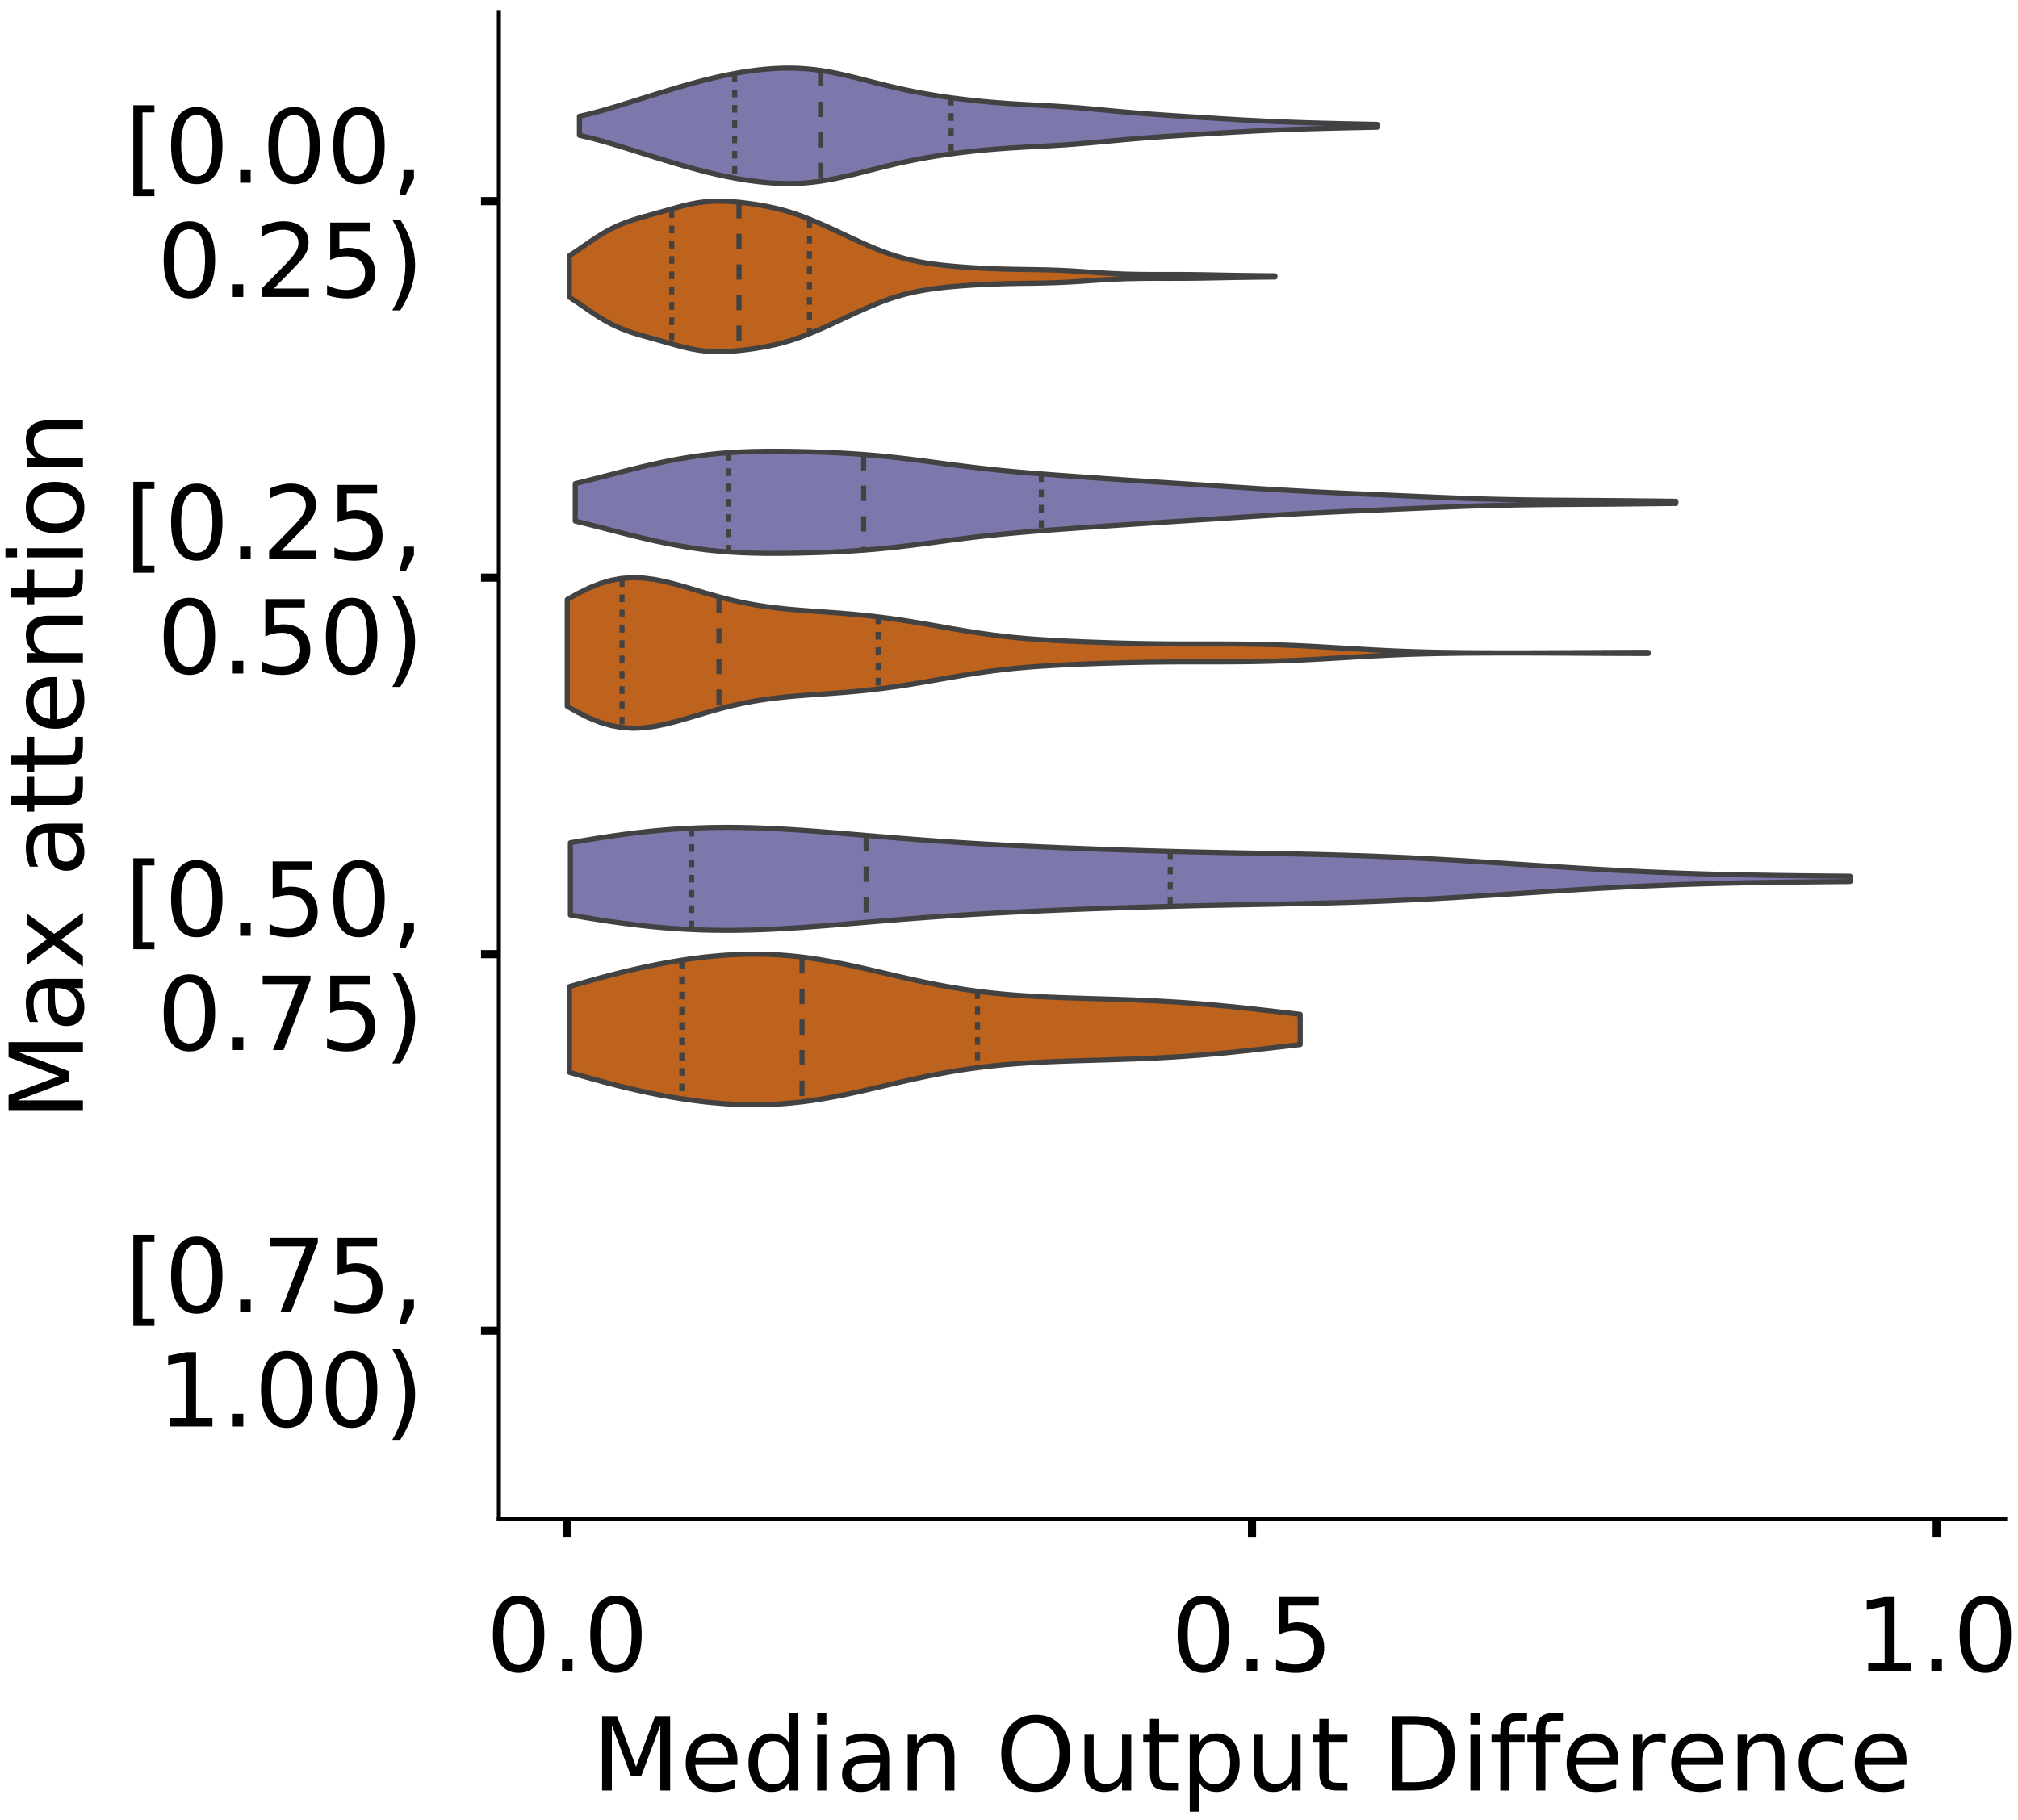 <?xml version="1.0" encoding="utf-8" standalone="no"?>
<!DOCTYPE svg PUBLIC "-//W3C//DTD SVG 1.1//EN"
  "http://www.w3.org/Graphics/SVG/1.1/DTD/svg11.dtd">
<!-- Created with matplotlib (https://matplotlib.org/) -->
<svg height="356.873pt" version="1.1" viewBox="0 0 395.663 356.873" width="395.663pt" xmlns="http://www.w3.org/2000/svg" xmlns:xlink="http://www.w3.org/1999/xlink">
 <defs>
  <style type="text/css">
*{stroke-linecap:butt;stroke-linejoin:round;}
  </style>
 </defs>
 <g id="figure_1">
  <g id="patch_1">
   <path d="M 0 356.873 
L 395.663 356.873 
L 395.663 -0 
L 0 -0 
z
" style="fill:#ffffff;"/>
  </g>
  <g id="axes_1">
   <g id="patch_2">
    <path d="M 97.81 297.853 
L 393.143 297.853 
L 393.143 2.52 
L 97.81 2.52 
z
" style="fill:#ffffff;"/>
   </g>
   <g id="PolyCollection_1">
    <defs>
     <path d="M 113.608 -330.341 
L 113.608 -334.066 
L 115.188 -334.437 
L 116.768 -334.841 
L 118.347 -335.274 
L 119.927 -335.731 
L 121.507 -336.206 
L 123.087 -336.692 
L 124.667 -337.186 
L 126.246 -337.682 
L 127.826 -338.177 
L 129.406 -338.667 
L 130.986 -339.15 
L 132.566 -339.623 
L 134.145 -340.082 
L 135.725 -340.526 
L 137.305 -340.95 
L 138.885 -341.352 
L 140.465 -341.728 
L 142.044 -342.075 
L 143.624 -342.39 
L 145.204 -342.672 
L 146.784 -342.919 
L 148.364 -343.128 
L 149.944 -343.297 
L 151.523 -343.422 
L 153.103 -343.5 
L 154.683 -343.525 
L 156.263 -343.495 
L 157.843 -343.405 
L 159.422 -343.256 
L 161.002 -343.048 
L 162.582 -342.786 
L 164.162 -342.475 
L 165.742 -342.126 
L 167.321 -341.748 
L 168.901 -341.351 
L 170.481 -340.947 
L 172.061 -340.544 
L 173.641 -340.151 
L 175.22 -339.773 
L 176.8 -339.414 
L 178.38 -339.079 
L 179.96 -338.766 
L 181.54 -338.477 
L 183.119 -338.21 
L 184.699 -337.964 
L 186.279 -337.737 
L 187.859 -337.527 
L 189.439 -337.335 
L 191.019 -337.158 
L 192.598 -336.997 
L 194.178 -336.852 
L 195.758 -336.722 
L 197.338 -336.606 
L 198.918 -336.502 
L 200.497 -336.409 
L 202.077 -336.322 
L 203.657 -336.238 
L 205.237 -336.152 
L 206.817 -336.061 
L 208.396 -335.961 
L 209.976 -335.85 
L 211.556 -335.728 
L 213.136 -335.595 
L 214.716 -335.454 
L 216.295 -335.307 
L 217.875 -335.158 
L 219.455 -335.011 
L 221.035 -334.869 
L 222.615 -334.734 
L 224.194 -334.607 
L 225.774 -334.488 
L 227.354 -334.375 
L 228.934 -334.269 
L 230.514 -334.165 
L 232.094 -334.064 
L 233.673 -333.964 
L 235.253 -333.864 
L 236.833 -333.764 
L 238.413 -333.665 
L 239.993 -333.568 
L 241.572 -333.474 
L 243.152 -333.382 
L 244.732 -333.295 
L 246.312 -333.213 
L 247.892 -333.135 
L 249.471 -333.062 
L 251.051 -332.995 
L 252.631 -332.932 
L 254.211 -332.874 
L 255.791 -332.821 
L 257.37 -332.773 
L 258.95 -332.729 
L 260.53 -332.688 
L 262.11 -332.65 
L 263.69 -332.614 
L 265.27 -332.58 
L 266.849 -332.546 
L 268.429 -332.513 
L 270.009 -332.479 
L 270.009 -331.927 
L 270.009 -331.927 
L 268.429 -331.894 
L 266.849 -331.86 
L 265.27 -331.827 
L 263.69 -331.792 
L 262.11 -331.756 
L 260.53 -331.719 
L 258.95 -331.678 
L 257.37 -331.634 
L 255.791 -331.585 
L 254.211 -331.532 
L 252.631 -331.475 
L 251.051 -331.412 
L 249.471 -331.344 
L 247.892 -331.271 
L 246.312 -331.194 
L 244.732 -331.111 
L 243.152 -331.024 
L 241.572 -330.933 
L 239.993 -330.839 
L 238.413 -330.741 
L 236.833 -330.643 
L 235.253 -330.543 
L 233.673 -330.443 
L 232.094 -330.343 
L 230.514 -330.241 
L 228.934 -330.138 
L 227.354 -330.031 
L 225.774 -329.919 
L 224.194 -329.8 
L 222.615 -329.673 
L 221.035 -329.537 
L 219.455 -329.395 
L 217.875 -329.248 
L 216.295 -329.1 
L 214.716 -328.953 
L 213.136 -328.811 
L 211.556 -328.678 
L 209.976 -328.556 
L 208.396 -328.446 
L 206.817 -328.346 
L 205.237 -328.254 
L 203.657 -328.168 
L 202.077 -328.084 
L 200.497 -327.998 
L 198.918 -327.904 
L 197.338 -327.801 
L 195.758 -327.685 
L 194.178 -327.555 
L 192.598 -327.41 
L 191.019 -327.249 
L 189.439 -327.072 
L 187.859 -326.879 
L 186.279 -326.67 
L 184.699 -326.443 
L 183.119 -326.197 
L 181.54 -325.93 
L 179.96 -325.641 
L 178.38 -325.328 
L 176.8 -324.992 
L 175.22 -324.634 
L 173.641 -324.256 
L 172.061 -323.862 
L 170.481 -323.46 
L 168.901 -323.055 
L 167.321 -322.659 
L 165.742 -322.281 
L 164.162 -321.931 
L 162.582 -321.621 
L 161.002 -321.359 
L 159.422 -321.151 
L 157.843 -321.001 
L 156.263 -320.912 
L 154.683 -320.881 
L 153.103 -320.907 
L 151.523 -320.984 
L 149.944 -321.11 
L 148.364 -321.278 
L 146.784 -321.488 
L 145.204 -321.734 
L 143.624 -322.016 
L 142.044 -322.332 
L 140.465 -322.679 
L 138.885 -323.055 
L 137.305 -323.457 
L 135.725 -323.881 
L 134.145 -324.325 
L 132.566 -324.784 
L 130.986 -325.257 
L 129.406 -325.739 
L 127.826 -326.229 
L 126.246 -326.724 
L 124.667 -327.22 
L 123.087 -327.714 
L 121.507 -328.201 
L 119.927 -328.676 
L 118.347 -329.132 
L 116.768 -329.565 
L 115.188 -329.97 
L 113.608 -330.341 
z
" id="mc306a22932" style="stroke:#424242;"/>
    </defs>
    <g clip-path="url(#pc0d98523d8)">
     <use style="fill:#7c78ab;stroke:#424242;" x="0" xlink:href="#mc306a22932" y="356.873"/>
    </g>
   </g>
   <g id="PolyCollection_2">
    <defs>
     <path d="M 111.637 -298.609 
L 111.637 -306.731 
L 113.035 -307.653 
L 114.432 -308.614 
L 115.829 -309.576 
L 117.227 -310.498 
L 118.624 -311.347 
L 120.021 -312.1 
L 121.419 -312.75 
L 122.816 -313.302 
L 124.214 -313.775 
L 125.611 -314.195 
L 127.008 -314.588 
L 128.406 -314.976 
L 129.803 -315.37 
L 131.2 -315.769 
L 132.598 -316.162 
L 133.995 -316.531 
L 135.392 -316.854 
L 136.79 -317.114 
L 138.187 -317.3 
L 139.584 -317.406 
L 140.982 -317.437 
L 142.379 -317.402 
L 143.776 -317.313 
L 145.174 -317.182 
L 146.571 -317.015 
L 147.968 -316.818 
L 149.366 -316.589 
L 150.763 -316.324 
L 152.16 -316.016 
L 153.558 -315.66 
L 154.955 -315.251 
L 156.352 -314.79 
L 157.75 -314.28 
L 159.147 -313.725 
L 160.545 -313.135 
L 161.942 -312.517 
L 163.339 -311.881 
L 164.737 -311.233 
L 166.134 -310.581 
L 167.531 -309.932 
L 168.929 -309.295 
L 170.326 -308.678 
L 171.723 -308.092 
L 173.121 -307.544 
L 174.518 -307.043 
L 175.915 -306.594 
L 177.313 -306.199 
L 178.71 -305.857 
L 180.107 -305.564 
L 181.505 -305.316 
L 182.902 -305.106 
L 184.299 -304.928 
L 185.697 -304.775 
L 187.094 -304.643 
L 188.491 -304.527 
L 189.889 -304.426 
L 191.286 -304.338 
L 192.683 -304.262 
L 194.081 -304.198 
L 195.478 -304.145 
L 196.876 -304.104 
L 198.273 -304.071 
L 199.67 -304.046 
L 201.068 -304.025 
L 202.465 -304.005 
L 203.862 -303.98 
L 205.26 -303.949 
L 206.657 -303.906 
L 208.054 -303.851 
L 209.452 -303.782 
L 210.849 -303.701 
L 212.246 -303.611 
L 213.644 -303.516 
L 215.041 -303.421 
L 216.438 -303.332 
L 217.836 -303.252 
L 219.233 -303.184 
L 220.63 -303.131 
L 222.028 -303.093 
L 223.425 -303.068 
L 224.822 -303.054 
L 226.22 -303.048 
L 227.617 -303.048 
L 229.014 -303.049 
L 230.412 -303.048 
L 231.809 -303.044 
L 233.207 -303.034 
L 234.604 -303.019 
L 236.001 -302.998 
L 237.399 -302.972 
L 238.796 -302.945 
L 240.193 -302.917 
L 241.591 -302.891 
L 242.988 -302.867 
L 244.385 -302.847 
L 245.783 -302.83 
L 247.18 -302.815 
L 248.577 -302.802 
L 249.975 -302.789 
L 249.975 -302.551 
L 249.975 -302.551 
L 248.577 -302.538 
L 247.18 -302.525 
L 245.783 -302.51 
L 244.385 -302.493 
L 242.988 -302.473 
L 241.591 -302.449 
L 240.193 -302.423 
L 238.796 -302.395 
L 237.399 -302.368 
L 236.001 -302.342 
L 234.604 -302.321 
L 233.207 -302.306 
L 231.809 -302.296 
L 230.412 -302.292 
L 229.014 -302.291 
L 227.617 -302.292 
L 226.22 -302.292 
L 224.822 -302.286 
L 223.425 -302.272 
L 222.028 -302.247 
L 220.63 -302.209 
L 219.233 -302.156 
L 217.836 -302.088 
L 216.438 -302.008 
L 215.041 -301.919 
L 213.644 -301.824 
L 212.246 -301.729 
L 210.849 -301.639 
L 209.452 -301.558 
L 208.054 -301.489 
L 206.657 -301.434 
L 205.26 -301.391 
L 203.862 -301.36 
L 202.465 -301.335 
L 201.068 -301.315 
L 199.67 -301.294 
L 198.273 -301.269 
L 196.876 -301.236 
L 195.478 -301.195 
L 194.081 -301.142 
L 192.683 -301.078 
L 191.286 -301.002 
L 189.889 -300.914 
L 188.491 -300.813 
L 187.094 -300.697 
L 185.697 -300.565 
L 184.299 -300.412 
L 182.902 -300.234 
L 181.505 -300.024 
L 180.107 -299.776 
L 178.71 -299.483 
L 177.313 -299.141 
L 175.915 -298.746 
L 174.518 -298.297 
L 173.121 -297.796 
L 171.723 -297.248 
L 170.326 -296.662 
L 168.929 -296.045 
L 167.531 -295.408 
L 166.134 -294.759 
L 164.737 -294.107 
L 163.339 -293.459 
L 161.942 -292.823 
L 160.545 -292.205 
L 159.147 -291.615 
L 157.75 -291.06 
L 156.352 -290.55 
L 154.955 -290.089 
L 153.558 -289.68 
L 152.16 -289.324 
L 150.763 -289.016 
L 149.366 -288.751 
L 147.968 -288.522 
L 146.571 -288.325 
L 145.174 -288.158 
L 143.776 -288.027 
L 142.379 -287.938 
L 140.982 -287.903 
L 139.584 -287.934 
L 138.187 -288.04 
L 136.79 -288.226 
L 135.392 -288.486 
L 133.995 -288.809 
L 132.598 -289.178 
L 131.2 -289.571 
L 129.803 -289.97 
L 128.406 -290.364 
L 127.008 -290.752 
L 125.611 -291.145 
L 124.214 -291.565 
L 122.816 -292.038 
L 121.419 -292.59 
L 120.021 -293.24 
L 118.624 -293.993 
L 117.227 -294.842 
L 115.829 -295.764 
L 114.432 -296.726 
L 113.035 -297.687 
L 111.637 -298.609 
z
" id="m5f779e8329" style="stroke:#424242;"/>
    </defs>
    <g clip-path="url(#pc0d98523d8)">
     <use style="fill:#be631d;stroke:#424242;" x="0" xlink:href="#m5f779e8329" y="356.873"/>
    </g>
   </g>
   <g id="PolyCollection_3">
    <defs>
     <path d="M 112.788 -254.692 
L 112.788 -262.048 
L 114.968 -262.584 
L 117.147 -263.137 
L 119.327 -263.698 
L 121.507 -264.258 
L 123.687 -264.809 
L 125.867 -265.342 
L 128.047 -265.848 
L 130.226 -266.321 
L 132.406 -266.751 
L 134.586 -267.135 
L 136.766 -267.466 
L 138.946 -267.744 
L 141.125 -267.966 
L 143.305 -268.136 
L 145.485 -268.256 
L 147.665 -268.333 
L 149.845 -268.373 
L 152.025 -268.383 
L 154.204 -268.367 
L 156.384 -268.332 
L 158.564 -268.28 
L 160.744 -268.212 
L 162.924 -268.127 
L 165.103 -268.022 
L 167.283 -267.894 
L 169.463 -267.741 
L 171.643 -267.561 
L 173.823 -267.354 
L 176.002 -267.12 
L 178.182 -266.864 
L 180.362 -266.589 
L 182.542 -266.304 
L 184.722 -266.014 
L 186.902 -265.727 
L 189.081 -265.448 
L 191.261 -265.181 
L 193.441 -264.931 
L 195.621 -264.699 
L 197.801 -264.484 
L 199.98 -264.285 
L 202.16 -264.099 
L 204.34 -263.924 
L 206.52 -263.758 
L 208.7 -263.598 
L 210.88 -263.441 
L 213.059 -263.287 
L 215.239 -263.135 
L 217.419 -262.985 
L 219.599 -262.836 
L 221.779 -262.69 
L 223.958 -262.545 
L 226.138 -262.401 
L 228.318 -262.26 
L 230.498 -262.118 
L 232.678 -261.977 
L 234.858 -261.836 
L 237.037 -261.695 
L 239.217 -261.553 
L 241.397 -261.411 
L 243.577 -261.269 
L 245.757 -261.13 
L 247.936 -260.994 
L 250.116 -260.861 
L 252.296 -260.734 
L 254.476 -260.613 
L 256.656 -260.498 
L 258.835 -260.388 
L 261.015 -260.283 
L 263.195 -260.182 
L 265.375 -260.085 
L 267.555 -259.989 
L 269.735 -259.893 
L 271.914 -259.797 
L 274.094 -259.701 
L 276.274 -259.605 
L 278.454 -259.509 
L 280.634 -259.415 
L 282.813 -259.323 
L 284.993 -259.236 
L 287.173 -259.154 
L 289.353 -259.08 
L 291.533 -259.015 
L 293.713 -258.959 
L 295.892 -258.912 
L 298.072 -258.873 
L 300.252 -258.843 
L 302.432 -258.818 
L 304.612 -258.799 
L 306.791 -258.782 
L 308.971 -258.768 
L 311.151 -258.753 
L 313.331 -258.738 
L 315.511 -258.721 
L 317.69 -258.702 
L 319.87 -258.681 
L 322.05 -258.658 
L 324.23 -258.634 
L 326.41 -258.609 
L 328.59 -258.584 
L 328.59 -258.156 
L 328.59 -258.156 
L 326.41 -258.131 
L 324.23 -258.106 
L 322.05 -258.082 
L 319.87 -258.059 
L 317.69 -258.038 
L 315.511 -258.019 
L 313.331 -258.002 
L 311.151 -257.987 
L 308.971 -257.972 
L 306.791 -257.958 
L 304.612 -257.941 
L 302.432 -257.922 
L 300.252 -257.897 
L 298.072 -257.867 
L 295.892 -257.828 
L 293.713 -257.781 
L 291.533 -257.725 
L 289.353 -257.66 
L 287.173 -257.586 
L 284.993 -257.504 
L 282.813 -257.417 
L 280.634 -257.325 
L 278.454 -257.231 
L 276.274 -257.135 
L 274.094 -257.039 
L 271.914 -256.943 
L 269.735 -256.847 
L 267.555 -256.751 
L 265.375 -256.655 
L 263.195 -256.558 
L 261.015 -256.457 
L 258.835 -256.352 
L 256.656 -256.242 
L 254.476 -256.127 
L 252.296 -256.006 
L 250.116 -255.879 
L 247.936 -255.746 
L 245.757 -255.61 
L 243.577 -255.471 
L 241.397 -255.329 
L 239.217 -255.187 
L 237.037 -255.045 
L 234.858 -254.904 
L 232.678 -254.763 
L 230.498 -254.622 
L 228.318 -254.48 
L 226.138 -254.339 
L 223.958 -254.195 
L 221.779 -254.05 
L 219.599 -253.904 
L 217.419 -253.755 
L 215.239 -253.605 
L 213.059 -253.453 
L 210.88 -253.299 
L 208.7 -253.142 
L 206.52 -252.982 
L 204.34 -252.816 
L 202.16 -252.641 
L 199.98 -252.455 
L 197.801 -252.256 
L 195.621 -252.041 
L 193.441 -251.809 
L 191.261 -251.559 
L 189.081 -251.292 
L 186.902 -251.013 
L 184.722 -250.726 
L 182.542 -250.436 
L 180.362 -250.151 
L 178.182 -249.876 
L 176.002 -249.62 
L 173.823 -249.386 
L 171.643 -249.179 
L 169.463 -248.999 
L 167.283 -248.846 
L 165.103 -248.718 
L 162.924 -248.613 
L 160.744 -248.528 
L 158.564 -248.46 
L 156.384 -248.408 
L 154.204 -248.373 
L 152.025 -248.357 
L 149.845 -248.367 
L 147.665 -248.407 
L 145.485 -248.484 
L 143.305 -248.604 
L 141.125 -248.774 
L 138.946 -248.996 
L 136.766 -249.274 
L 134.586 -249.605 
L 132.406 -249.989 
L 130.226 -250.419 
L 128.047 -250.892 
L 125.867 -251.398 
L 123.687 -251.931 
L 121.507 -252.482 
L 119.327 -253.042 
L 117.147 -253.603 
L 114.968 -254.156 
L 112.788 -254.692 
z
" id="ma61fe88341" style="stroke:#424242;"/>
    </defs>
    <g clip-path="url(#pc0d98523d8)">
     <use style="fill:#7c78ab;stroke:#424242;" x="0" xlink:href="#ma61fe88341" y="356.873"/>
    </g>
   </g>
   <g id="PolyCollection_4">
    <defs>
     <path d="M 111.219 -218.358 
L 111.219 -239.315 
L 113.36 -240.518 
L 115.5 -241.575 
L 117.641 -242.436 
L 119.782 -243.07 
L 121.923 -243.459 
L 124.064 -243.603 
L 126.204 -243.522 
L 128.345 -243.244 
L 130.486 -242.81 
L 132.627 -242.265 
L 134.768 -241.651 
L 136.909 -241.01 
L 139.049 -240.377 
L 141.19 -239.778 
L 143.331 -239.232 
L 145.472 -238.751 
L 147.613 -238.338 
L 149.754 -237.992 
L 151.894 -237.706 
L 154.035 -237.471 
L 156.176 -237.275 
L 158.317 -237.106 
L 160.458 -236.951 
L 162.598 -236.798 
L 164.739 -236.637 
L 166.88 -236.459 
L 169.021 -236.258 
L 171.162 -236.027 
L 173.303 -235.766 
L 175.443 -235.473 
L 177.584 -235.152 
L 179.725 -234.805 
L 181.866 -234.441 
L 184.007 -234.066 
L 186.148 -233.69 
L 188.288 -233.322 
L 190.429 -232.971 
L 192.57 -232.644 
L 194.711 -232.348 
L 196.852 -232.086 
L 198.992 -231.858 
L 201.133 -231.662 
L 203.274 -231.497 
L 205.415 -231.356 
L 207.556 -231.237 
L 209.697 -231.132 
L 211.837 -231.04 
L 213.978 -230.957 
L 216.119 -230.881 
L 218.26 -230.813 
L 220.401 -230.753 
L 222.542 -230.702 
L 224.682 -230.66 
L 226.823 -230.63 
L 228.964 -230.609 
L 231.105 -230.598 
L 233.246 -230.593 
L 235.386 -230.593 
L 237.527 -230.594 
L 239.668 -230.591 
L 241.809 -230.582 
L 243.95 -230.564 
L 246.091 -230.532 
L 248.231 -230.487 
L 250.372 -230.425 
L 252.513 -230.348 
L 254.654 -230.256 
L 256.795 -230.151 
L 258.936 -230.035 
L 261.076 -229.911 
L 263.217 -229.783 
L 265.358 -229.655 
L 267.499 -229.53 
L 269.64 -229.412 
L 271.78 -229.304 
L 273.921 -229.207 
L 276.062 -229.124 
L 278.203 -229.054 
L 280.344 -228.997 
L 282.485 -228.952 
L 284.625 -228.918 
L 286.766 -228.893 
L 288.907 -228.875 
L 291.048 -228.864 
L 293.189 -228.857 
L 295.33 -228.854 
L 297.47 -228.854 
L 299.611 -228.857 
L 301.752 -228.863 
L 303.893 -228.87 
L 306.034 -228.879 
L 308.174 -228.89 
L 310.315 -228.901 
L 312.456 -228.913 
L 314.597 -228.924 
L 316.738 -228.934 
L 318.879 -228.941 
L 321.019 -228.946 
L 323.16 -228.947 
L 323.16 -228.726 
L 323.16 -228.726 
L 321.019 -228.728 
L 318.879 -228.732 
L 316.738 -228.74 
L 314.597 -228.749 
L 312.456 -228.76 
L 310.315 -228.772 
L 308.174 -228.784 
L 306.034 -228.794 
L 303.893 -228.803 
L 301.752 -228.811 
L 299.611 -228.816 
L 297.47 -228.819 
L 295.33 -228.819 
L 293.189 -228.816 
L 291.048 -228.81 
L 288.907 -228.798 
L 286.766 -228.781 
L 284.625 -228.756 
L 282.485 -228.721 
L 280.344 -228.677 
L 278.203 -228.62 
L 276.062 -228.55 
L 273.921 -228.466 
L 271.78 -228.37 
L 269.64 -228.261 
L 267.499 -228.143 
L 265.358 -228.018 
L 263.217 -227.89 
L 261.076 -227.762 
L 258.936 -227.638 
L 256.795 -227.522 
L 254.654 -227.417 
L 252.513 -227.325 
L 250.372 -227.248 
L 248.231 -227.187 
L 246.091 -227.141 
L 243.95 -227.11 
L 241.809 -227.091 
L 239.668 -227.082 
L 237.527 -227.08 
L 235.386 -227.08 
L 233.246 -227.08 
L 231.105 -227.076 
L 228.964 -227.064 
L 226.823 -227.044 
L 224.682 -227.013 
L 222.542 -226.972 
L 220.401 -226.92 
L 218.26 -226.86 
L 216.119 -226.792 
L 213.978 -226.717 
L 211.837 -226.633 
L 209.697 -226.541 
L 207.556 -226.437 
L 205.415 -226.317 
L 203.274 -226.177 
L 201.133 -226.011 
L 198.992 -225.816 
L 196.852 -225.588 
L 194.711 -225.325 
L 192.57 -225.029 
L 190.429 -224.703 
L 188.288 -224.352 
L 186.148 -223.984 
L 184.007 -223.608 
L 181.866 -223.233 
L 179.725 -222.868 
L 177.584 -222.522 
L 175.443 -222.2 
L 173.303 -221.907 
L 171.162 -221.646 
L 169.021 -221.416 
L 166.88 -221.214 
L 164.739 -221.036 
L 162.598 -220.875 
L 160.458 -220.723 
L 158.317 -220.567 
L 156.176 -220.398 
L 154.035 -220.202 
L 151.894 -219.967 
L 149.754 -219.681 
L 147.613 -219.335 
L 145.472 -218.922 
L 143.331 -218.441 
L 141.19 -217.895 
L 139.049 -217.296 
L 136.909 -216.663 
L 134.768 -216.022 
L 132.627 -215.409 
L 130.486 -214.863 
L 128.345 -214.429 
L 126.204 -214.152 
L 124.064 -214.07 
L 121.923 -214.215 
L 119.782 -214.603 
L 117.641 -215.237 
L 115.5 -216.099 
L 113.36 -217.155 
L 111.219 -218.358 
z
" id="mc0c3edfa42" style="stroke:#424242;"/>
    </defs>
    <g clip-path="url(#pc0d98523d8)">
     <use style="fill:#be631d;stroke:#424242;" x="0" xlink:href="#mc0c3edfa42" y="356.873"/>
    </g>
   </g>
   <g id="PolyCollection_5">
    <defs>
     <path d="M 111.836 -177.451 
L 111.836 -191.623 
L 114.37 -192.057 
L 116.905 -192.471 
L 119.44 -192.86 
L 121.974 -193.219 
L 124.509 -193.543 
L 127.044 -193.829 
L 129.578 -194.074 
L 132.113 -194.275 
L 134.647 -194.433 
L 137.182 -194.545 
L 139.717 -194.613 
L 142.251 -194.639 
L 144.786 -194.623 
L 147.321 -194.57 
L 149.855 -194.482 
L 152.39 -194.363 
L 154.925 -194.217 
L 157.459 -194.05 
L 159.994 -193.865 
L 162.529 -193.666 
L 165.063 -193.458 
L 167.598 -193.246 
L 170.133 -193.031 
L 172.667 -192.818 
L 175.202 -192.609 
L 177.737 -192.407 
L 180.271 -192.212 
L 182.806 -192.025 
L 185.34 -191.849 
L 187.875 -191.682 
L 190.41 -191.524 
L 192.944 -191.376 
L 195.479 -191.236 
L 198.014 -191.105 
L 200.548 -190.98 
L 203.083 -190.862 
L 205.618 -190.75 
L 208.152 -190.643 
L 210.687 -190.542 
L 213.222 -190.444 
L 215.756 -190.352 
L 218.291 -190.263 
L 220.826 -190.179 
L 223.36 -190.1 
L 225.895 -190.025 
L 228.43 -189.955 
L 230.964 -189.889 
L 233.499 -189.828 
L 236.033 -189.771 
L 238.568 -189.717 
L 241.103 -189.666 
L 243.637 -189.617 
L 246.172 -189.569 
L 248.707 -189.521 
L 251.241 -189.472 
L 253.776 -189.42 
L 256.311 -189.364 
L 258.845 -189.304 
L 261.38 -189.237 
L 263.915 -189.162 
L 266.449 -189.08 
L 268.984 -188.989 
L 271.519 -188.889 
L 274.053 -188.78 
L 276.588 -188.661 
L 279.123 -188.534 
L 281.657 -188.398 
L 284.192 -188.255 
L 286.726 -188.104 
L 289.261 -187.948 
L 291.796 -187.787 
L 294.33 -187.623 
L 296.865 -187.457 
L 299.4 -187.289 
L 301.934 -187.123 
L 304.469 -186.958 
L 307.004 -186.796 
L 309.538 -186.639 
L 312.073 -186.488 
L 314.608 -186.342 
L 317.142 -186.205 
L 319.677 -186.075 
L 322.212 -185.954 
L 324.746 -185.841 
L 327.281 -185.739 
L 329.816 -185.645 
L 332.35 -185.561 
L 334.885 -185.485 
L 337.419 -185.418 
L 339.954 -185.359 
L 342.489 -185.307 
L 345.023 -185.262 
L 347.558 -185.222 
L 350.093 -185.187 
L 352.627 -185.156 
L 355.162 -185.128 
L 357.697 -185.102 
L 360.231 -185.078 
L 362.766 -185.055 
L 362.766 -184.018 
L 362.766 -184.018 
L 360.231 -183.995 
L 357.697 -183.971 
L 355.162 -183.945 
L 352.627 -183.917 
L 350.093 -183.886 
L 347.558 -183.851 
L 345.023 -183.812 
L 342.489 -183.766 
L 339.954 -183.714 
L 337.419 -183.655 
L 334.885 -183.588 
L 332.35 -183.513 
L 329.816 -183.428 
L 327.281 -183.335 
L 324.746 -183.232 
L 322.212 -183.12 
L 319.677 -182.999 
L 317.142 -182.869 
L 314.608 -182.731 
L 312.073 -182.586 
L 309.538 -182.434 
L 307.004 -182.277 
L 304.469 -182.115 
L 301.934 -181.951 
L 299.4 -181.784 
L 296.865 -181.617 
L 294.33 -181.45 
L 291.796 -181.286 
L 289.261 -181.125 
L 286.726 -180.969 
L 284.192 -180.819 
L 281.657 -180.675 
L 279.123 -180.539 
L 276.588 -180.412 
L 274.053 -180.294 
L 271.519 -180.184 
L 268.984 -180.084 
L 266.449 -179.993 
L 263.915 -179.911 
L 261.38 -179.837 
L 258.845 -179.77 
L 256.311 -179.709 
L 253.776 -179.653 
L 251.241 -179.601 
L 248.707 -179.552 
L 246.172 -179.504 
L 243.637 -179.456 
L 241.103 -179.407 
L 238.568 -179.356 
L 236.033 -179.303 
L 233.499 -179.245 
L 230.964 -179.184 
L 228.43 -179.118 
L 225.895 -179.048 
L 223.36 -178.973 
L 220.826 -178.894 
L 218.291 -178.81 
L 215.756 -178.722 
L 213.222 -178.629 
L 210.687 -178.532 
L 208.152 -178.43 
L 205.618 -178.323 
L 203.083 -178.211 
L 200.548 -178.093 
L 198.014 -177.969 
L 195.479 -177.837 
L 192.944 -177.697 
L 190.41 -177.549 
L 187.875 -177.392 
L 185.34 -177.225 
L 182.806 -177.048 
L 180.271 -176.862 
L 177.737 -176.667 
L 175.202 -176.464 
L 172.667 -176.255 
L 170.133 -176.042 
L 167.598 -175.828 
L 165.063 -175.615 
L 162.529 -175.407 
L 159.994 -175.209 
L 157.459 -175.024 
L 154.925 -174.856 
L 152.39 -174.711 
L 149.855 -174.592 
L 147.321 -174.504 
L 144.786 -174.45 
L 142.251 -174.435 
L 139.717 -174.46 
L 137.182 -174.528 
L 134.647 -174.641 
L 132.113 -174.798 
L 129.578 -175 
L 127.044 -175.245 
L 124.509 -175.531 
L 121.974 -175.855 
L 119.44 -176.213 
L 116.905 -176.602 
L 114.37 -177.016 
L 111.836 -177.451 
z
" id="m6e6cc83b42" style="stroke:#424242;"/>
    </defs>
    <g clip-path="url(#pc0d98523d8)">
     <use style="fill:#7c78ab;stroke:#424242;" x="0" xlink:href="#m6e6cc83b42" y="356.873"/>
    </g>
   </g>
   <g id="PolyCollection_6">
    <defs>
     <path d="M 111.652 -146.595 
L 111.652 -163.411 
L 113.099 -163.831 
L 114.546 -164.244 
L 115.994 -164.651 
L 117.441 -165.049 
L 118.888 -165.436 
L 120.335 -165.813 
L 121.782 -166.177 
L 123.23 -166.528 
L 124.677 -166.865 
L 126.124 -167.186 
L 127.571 -167.493 
L 129.019 -167.783 
L 130.466 -168.056 
L 131.913 -168.311 
L 133.36 -168.549 
L 134.807 -168.768 
L 136.255 -168.968 
L 137.702 -169.148 
L 139.149 -169.306 
L 140.596 -169.443 
L 142.044 -169.557 
L 143.491 -169.648 
L 144.938 -169.714 
L 146.385 -169.755 
L 147.833 -169.77 
L 149.28 -169.758 
L 150.727 -169.719 
L 152.174 -169.652 
L 153.621 -169.557 
L 155.069 -169.435 
L 156.516 -169.286 
L 157.963 -169.11 
L 159.41 -168.91 
L 160.858 -168.685 
L 162.305 -168.438 
L 163.752 -168.171 
L 165.199 -167.885 
L 166.646 -167.584 
L 168.094 -167.27 
L 169.541 -166.946 
L 170.988 -166.614 
L 172.435 -166.277 
L 173.883 -165.938 
L 175.33 -165.601 
L 176.777 -165.267 
L 178.224 -164.939 
L 179.671 -164.62 
L 181.119 -164.311 
L 182.566 -164.014 
L 184.013 -163.731 
L 185.46 -163.462 
L 186.908 -163.21 
L 188.355 -162.974 
L 189.802 -162.755 
L 191.249 -162.553 
L 192.696 -162.368 
L 194.144 -162.2 
L 195.591 -162.047 
L 197.038 -161.909 
L 198.485 -161.786 
L 199.933 -161.676 
L 201.38 -161.578 
L 202.827 -161.492 
L 204.274 -161.415 
L 205.722 -161.347 
L 207.169 -161.286 
L 208.616 -161.231 
L 210.063 -161.181 
L 211.51 -161.135 
L 212.958 -161.091 
L 214.405 -161.049 
L 215.852 -161.006 
L 217.299 -160.963 
L 218.747 -160.918 
L 220.194 -160.87 
L 221.641 -160.818 
L 223.088 -160.762 
L 224.535 -160.7 
L 225.983 -160.633 
L 227.43 -160.56 
L 228.877 -160.479 
L 230.324 -160.392 
L 231.772 -160.297 
L 233.219 -160.195 
L 234.666 -160.085 
L 236.113 -159.968 
L 237.56 -159.843 
L 239.008 -159.712 
L 240.455 -159.574 
L 241.902 -159.43 
L 243.349 -159.28 
L 244.797 -159.125 
L 246.244 -158.966 
L 247.691 -158.804 
L 249.138 -158.639 
L 250.586 -158.471 
L 252.033 -158.303 
L 253.48 -158.134 
L 254.927 -157.965 
L 254.927 -152.042 
L 254.927 -152.042 
L 253.48 -151.873 
L 252.033 -151.704 
L 250.586 -151.535 
L 249.138 -151.368 
L 247.691 -151.203 
L 246.244 -151.04 
L 244.797 -150.881 
L 243.349 -150.727 
L 241.902 -150.577 
L 240.455 -150.433 
L 239.008 -150.295 
L 237.56 -150.164 
L 236.113 -150.039 
L 234.666 -149.922 
L 233.219 -149.812 
L 231.772 -149.71 
L 230.324 -149.615 
L 228.877 -149.527 
L 227.43 -149.447 
L 225.983 -149.373 
L 224.535 -149.306 
L 223.088 -149.245 
L 221.641 -149.189 
L 220.194 -149.137 
L 218.747 -149.089 
L 217.299 -149.044 
L 215.852 -149.001 
L 214.405 -148.958 
L 212.958 -148.916 
L 211.51 -148.872 
L 210.063 -148.825 
L 208.616 -148.776 
L 207.169 -148.721 
L 205.722 -148.66 
L 204.274 -148.592 
L 202.827 -148.515 
L 201.38 -148.428 
L 199.933 -148.33 
L 198.485 -148.221 
L 197.038 -148.097 
L 195.591 -147.96 
L 194.144 -147.807 
L 192.696 -147.638 
L 191.249 -147.453 
L 189.802 -147.251 
L 188.355 -147.032 
L 186.908 -146.797 
L 185.46 -146.544 
L 184.013 -146.276 
L 182.566 -145.993 
L 181.119 -145.696 
L 179.671 -145.387 
L 178.224 -145.067 
L 176.777 -144.74 
L 175.33 -144.406 
L 173.883 -144.068 
L 172.435 -143.73 
L 170.988 -143.393 
L 169.541 -143.061 
L 168.094 -142.737 
L 166.646 -142.422 
L 165.199 -142.121 
L 163.752 -141.836 
L 162.305 -141.569 
L 160.858 -141.322 
L 159.41 -141.097 
L 157.963 -140.896 
L 156.516 -140.721 
L 155.069 -140.572 
L 153.621 -140.449 
L 152.174 -140.355 
L 150.727 -140.288 
L 149.28 -140.249 
L 147.833 -140.237 
L 146.385 -140.251 
L 144.938 -140.292 
L 143.491 -140.359 
L 142.044 -140.449 
L 140.596 -140.563 
L 139.149 -140.7 
L 137.702 -140.859 
L 136.255 -141.039 
L 134.807 -141.238 
L 133.36 -141.457 
L 131.913 -141.695 
L 130.466 -141.951 
L 129.019 -142.224 
L 127.571 -142.514 
L 126.124 -142.82 
L 124.677 -143.142 
L 123.23 -143.479 
L 121.782 -143.829 
L 120.335 -144.194 
L 118.888 -144.57 
L 117.441 -144.958 
L 115.994 -145.356 
L 114.546 -145.762 
L 113.099 -146.176 
L 111.652 -146.595 
z
" id="m4d99215cad" style="stroke:#424242;"/>
    </defs>
    <g clip-path="url(#pc0d98523d8)">
     <use style="fill:#be631d;stroke:#424242;" x="0" xlink:href="#m4d99215cad" y="356.873"/>
    </g>
   </g>
   <g id="patch_3">
    <path clip-path="url(#pc0d98523d8)" d="M 111.234 39.437 
L 111.234 39.437 
L 111.234 39.437 
L 111.234 39.437 
z
" style="fill:#7c78ab;stroke:#424242;stroke-linejoin:miter;stroke-width:0.5;"/>
   </g>
   <g id="patch_4">
    <path clip-path="url(#pc0d98523d8)" d="M 111.234 39.437 
L 111.234 39.437 
L 111.234 39.437 
L 111.234 39.437 
z
" style="fill:#be631d;stroke:#424242;stroke-linejoin:miter;stroke-width:0.5;"/>
   </g>
   <g id="matplotlib.axis_1">
    <g id="xtick_1">
     <g id="line2d_1">
      <defs>
       <path d="M 0 0 
L 0 3.5 
" id="m79cfa33d09" style="stroke:#000000;stroke-width:1.6;"/>
      </defs>
      <g>
       <use style="stroke:#000000;stroke-width:1.6;" x="111.234" xlink:href="#m79cfa33d09" y="297.853"/>
      </g>
     </g>
     <g id="text_1">
      <!-- 0.0 -->
      <defs>
       <path d="M 31.781 66.406 
Q 24.172 66.406 20.328 58.906 
Q 16.5 51.422 16.5 36.375 
Q 16.5 21.391 20.328 13.891 
Q 24.172 6.391 31.781 6.391 
Q 39.453 6.391 43.281 13.891 
Q 47.125 21.391 47.125 36.375 
Q 47.125 51.422 43.281 58.906 
Q 39.453 66.406 31.781 66.406 
z
M 31.781 74.219 
Q 44.047 74.219 50.516 64.516 
Q 56.984 54.828 56.984 36.375 
Q 56.984 17.969 50.516 8.266 
Q 44.047 -1.422 31.781 -1.422 
Q 19.531 -1.422 13.062 8.266 
Q 6.594 17.969 6.594 36.375 
Q 6.594 54.828 13.062 64.516 
Q 19.531 74.219 31.781 74.219 
z
" id="DejaVuSans-48"/>
       <path d="M 10.688 12.406 
L 21 12.406 
L 21 0 
L 10.688 0 
z
" id="DejaVuSans-46"/>
      </defs>
      <g transform="translate(95.331 327.75)scale(0.2 -0.2)">
       <use xlink:href="#DejaVuSans-48"/>
       <use x="63.623" xlink:href="#DejaVuSans-46"/>
       <use x="95.41" xlink:href="#DejaVuSans-48"/>
      </g>
     </g>
    </g>
    <g id="xtick_2">
     <g id="line2d_2">
      <g>
       <use style="stroke:#000000;stroke-width:1.6;" x="245.477" xlink:href="#m79cfa33d09" y="297.853"/>
      </g>
     </g>
     <g id="text_2">
      <!-- 0.5 -->
      <defs>
       <path d="M 10.797 72.906 
L 49.516 72.906 
L 49.516 64.594 
L 19.828 64.594 
L 19.828 46.734 
Q 21.969 47.469 24.109 47.828 
Q 26.266 48.188 28.422 48.188 
Q 40.625 48.188 47.75 41.5 
Q 54.891 34.812 54.891 23.391 
Q 54.891 11.625 47.562 5.094 
Q 40.234 -1.422 26.906 -1.422 
Q 22.312 -1.422 17.547 -0.641 
Q 12.797 0.141 7.719 1.703 
L 7.719 11.625 
Q 12.109 9.234 16.797 8.062 
Q 21.484 6.891 26.703 6.891 
Q 35.156 6.891 40.078 11.328 
Q 45.016 15.766 45.016 23.391 
Q 45.016 31 40.078 35.438 
Q 35.156 39.891 26.703 39.891 
Q 22.75 39.891 18.812 39.016 
Q 14.891 38.141 10.797 36.281 
z
" id="DejaVuSans-53"/>
      </defs>
      <g transform="translate(229.574 327.75)scale(0.2 -0.2)">
       <use xlink:href="#DejaVuSans-48"/>
       <use x="63.623" xlink:href="#DejaVuSans-46"/>
       <use x="95.41" xlink:href="#DejaVuSans-53"/>
      </g>
     </g>
    </g>
    <g id="xtick_3">
     <g id="line2d_3">
      <g>
       <use style="stroke:#000000;stroke-width:1.6;" x="379.719" xlink:href="#m79cfa33d09" y="297.853"/>
      </g>
     </g>
     <g id="text_3">
      <!-- 1.0 -->
      <defs>
       <path d="M 12.406 8.297 
L 28.516 8.297 
L 28.516 63.922 
L 10.984 60.406 
L 10.984 69.391 
L 28.422 72.906 
L 38.281 72.906 
L 38.281 8.297 
L 54.391 8.297 
L 54.391 0 
L 12.406 0 
z
" id="DejaVuSans-49"/>
      </defs>
      <g transform="translate(363.816 327.75)scale(0.2 -0.2)">
       <use xlink:href="#DejaVuSans-49"/>
       <use x="63.623" xlink:href="#DejaVuSans-46"/>
       <use x="95.41" xlink:href="#DejaVuSans-48"/>
      </g>
     </g>
    </g>
    <g id="text_4">
     <!-- Median Output Difference -->
     <defs>
      <path d="M 9.812 72.906 
L 24.516 72.906 
L 43.109 23.297 
L 61.812 72.906 
L 76.516 72.906 
L 76.516 0 
L 66.891 0 
L 66.891 64.016 
L 48.094 14.016 
L 38.188 14.016 
L 19.391 64.016 
L 19.391 0 
L 9.812 0 
z
" id="DejaVuSans-77"/>
      <path d="M 56.203 29.594 
L 56.203 25.203 
L 14.891 25.203 
Q 15.484 15.922 20.484 11.062 
Q 25.484 6.203 34.422 6.203 
Q 39.594 6.203 44.453 7.469 
Q 49.312 8.734 54.109 11.281 
L 54.109 2.781 
Q 49.266 0.734 44.188 -0.344 
Q 39.109 -1.422 33.891 -1.422 
Q 20.797 -1.422 13.156 6.188 
Q 5.516 13.812 5.516 26.812 
Q 5.516 40.234 12.766 48.109 
Q 20.016 56 32.328 56 
Q 43.359 56 49.781 48.891 
Q 56.203 41.797 56.203 29.594 
z
M 47.219 32.234 
Q 47.125 39.594 43.094 43.984 
Q 39.062 48.391 32.422 48.391 
Q 24.906 48.391 20.391 44.141 
Q 15.875 39.891 15.188 32.172 
z
" id="DejaVuSans-101"/>
      <path d="M 45.406 46.391 
L 45.406 75.984 
L 54.391 75.984 
L 54.391 0 
L 45.406 0 
L 45.406 8.203 
Q 42.578 3.328 38.25 0.953 
Q 33.938 -1.422 27.875 -1.422 
Q 17.969 -1.422 11.734 6.484 
Q 5.516 14.406 5.516 27.297 
Q 5.516 40.188 11.734 48.094 
Q 17.969 56 27.875 56 
Q 33.938 56 38.25 53.625 
Q 42.578 51.266 45.406 46.391 
z
M 14.797 27.297 
Q 14.797 17.391 18.875 11.75 
Q 22.953 6.109 30.078 6.109 
Q 37.203 6.109 41.297 11.75 
Q 45.406 17.391 45.406 27.297 
Q 45.406 37.203 41.297 42.844 
Q 37.203 48.484 30.078 48.484 
Q 22.953 48.484 18.875 42.844 
Q 14.797 37.203 14.797 27.297 
z
" id="DejaVuSans-100"/>
      <path d="M 9.422 54.688 
L 18.406 54.688 
L 18.406 0 
L 9.422 0 
z
M 9.422 75.984 
L 18.406 75.984 
L 18.406 64.594 
L 9.422 64.594 
z
" id="DejaVuSans-105"/>
      <path d="M 34.281 27.484 
Q 23.391 27.484 19.188 25 
Q 14.984 22.516 14.984 16.5 
Q 14.984 11.719 18.141 8.906 
Q 21.297 6.109 26.703 6.109 
Q 34.188 6.109 38.703 11.406 
Q 43.219 16.703 43.219 25.484 
L 43.219 27.484 
z
M 52.203 31.203 
L 52.203 0 
L 43.219 0 
L 43.219 8.297 
Q 40.141 3.328 35.547 0.953 
Q 30.953 -1.422 24.312 -1.422 
Q 15.922 -1.422 10.953 3.297 
Q 6 8.016 6 15.922 
Q 6 25.141 12.172 29.828 
Q 18.359 34.516 30.609 34.516 
L 43.219 34.516 
L 43.219 35.406 
Q 43.219 41.609 39.141 45 
Q 35.062 48.391 27.688 48.391 
Q 23 48.391 18.547 47.266 
Q 14.109 46.141 10.016 43.891 
L 10.016 52.203 
Q 14.938 54.109 19.578 55.047 
Q 24.219 56 28.609 56 
Q 40.484 56 46.344 49.844 
Q 52.203 43.703 52.203 31.203 
z
" id="DejaVuSans-97"/>
      <path d="M 54.891 33.016 
L 54.891 0 
L 45.906 0 
L 45.906 32.719 
Q 45.906 40.484 42.875 44.328 
Q 39.844 48.188 33.797 48.188 
Q 26.516 48.188 22.312 43.547 
Q 18.109 38.922 18.109 30.906 
L 18.109 0 
L 9.078 0 
L 9.078 54.688 
L 18.109 54.688 
L 18.109 46.188 
Q 21.344 51.125 25.703 53.562 
Q 30.078 56 35.797 56 
Q 45.219 56 50.047 50.172 
Q 54.891 44.344 54.891 33.016 
z
" id="DejaVuSans-110"/>
      <path id="DejaVuSans-32"/>
      <path d="M 39.406 66.219 
Q 28.656 66.219 22.328 58.203 
Q 16.016 50.203 16.016 36.375 
Q 16.016 22.609 22.328 14.594 
Q 28.656 6.594 39.406 6.594 
Q 50.141 6.594 56.422 14.594 
Q 62.703 22.609 62.703 36.375 
Q 62.703 50.203 56.422 58.203 
Q 50.141 66.219 39.406 66.219 
z
M 39.406 74.219 
Q 54.734 74.219 63.906 63.938 
Q 73.094 53.656 73.094 36.375 
Q 73.094 19.141 63.906 8.859 
Q 54.734 -1.422 39.406 -1.422 
Q 24.031 -1.422 14.812 8.828 
Q 5.609 19.094 5.609 36.375 
Q 5.609 53.656 14.812 63.938 
Q 24.031 74.219 39.406 74.219 
z
" id="DejaVuSans-79"/>
      <path d="M 8.5 21.578 
L 8.5 54.688 
L 17.484 54.688 
L 17.484 21.922 
Q 17.484 14.156 20.5 10.266 
Q 23.531 6.391 29.594 6.391 
Q 36.859 6.391 41.078 11.031 
Q 45.312 15.672 45.312 23.688 
L 45.312 54.688 
L 54.297 54.688 
L 54.297 0 
L 45.312 0 
L 45.312 8.406 
Q 42.047 3.422 37.719 1 
Q 33.406 -1.422 27.688 -1.422 
Q 18.266 -1.422 13.375 4.438 
Q 8.5 10.297 8.5 21.578 
z
M 31.109 56 
z
" id="DejaVuSans-117"/>
      <path d="M 18.312 70.219 
L 18.312 54.688 
L 36.812 54.688 
L 36.812 47.703 
L 18.312 47.703 
L 18.312 18.016 
Q 18.312 11.328 20.141 9.422 
Q 21.969 7.516 27.594 7.516 
L 36.812 7.516 
L 36.812 0 
L 27.594 0 
Q 17.188 0 13.234 3.875 
Q 9.281 7.766 9.281 18.016 
L 9.281 47.703 
L 2.688 47.703 
L 2.688 54.688 
L 9.281 54.688 
L 9.281 70.219 
z
" id="DejaVuSans-116"/>
      <path d="M 18.109 8.203 
L 18.109 -20.797 
L 9.078 -20.797 
L 9.078 54.688 
L 18.109 54.688 
L 18.109 46.391 
Q 20.953 51.266 25.266 53.625 
Q 29.594 56 35.594 56 
Q 45.562 56 51.781 48.094 
Q 58.016 40.188 58.016 27.297 
Q 58.016 14.406 51.781 6.484 
Q 45.562 -1.422 35.594 -1.422 
Q 29.594 -1.422 25.266 0.953 
Q 20.953 3.328 18.109 8.203 
z
M 48.688 27.297 
Q 48.688 37.203 44.609 42.844 
Q 40.531 48.484 33.406 48.484 
Q 26.266 48.484 22.188 42.844 
Q 18.109 37.203 18.109 27.297 
Q 18.109 17.391 22.188 11.75 
Q 26.266 6.109 33.406 6.109 
Q 40.531 6.109 44.609 11.75 
Q 48.688 17.391 48.688 27.297 
z
" id="DejaVuSans-112"/>
      <path d="M 19.672 64.797 
L 19.672 8.109 
L 31.594 8.109 
Q 46.688 8.109 53.688 14.938 
Q 60.688 21.781 60.688 36.531 
Q 60.688 51.172 53.688 57.984 
Q 46.688 64.797 31.594 64.797 
z
M 9.812 72.906 
L 30.078 72.906 
Q 51.266 72.906 61.172 64.094 
Q 71.094 55.281 71.094 36.531 
Q 71.094 17.672 61.125 8.828 
Q 51.172 0 30.078 0 
L 9.812 0 
z
" id="DejaVuSans-68"/>
      <path d="M 37.109 75.984 
L 37.109 68.5 
L 28.516 68.5 
Q 23.688 68.5 21.797 66.547 
Q 19.922 64.594 19.922 59.516 
L 19.922 54.688 
L 34.719 54.688 
L 34.719 47.703 
L 19.922 47.703 
L 19.922 0 
L 10.891 0 
L 10.891 47.703 
L 2.297 47.703 
L 2.297 54.688 
L 10.891 54.688 
L 10.891 58.5 
Q 10.891 67.625 15.141 71.797 
Q 19.391 75.984 28.609 75.984 
z
" id="DejaVuSans-102"/>
      <path d="M 41.109 46.297 
Q 39.594 47.172 37.812 47.578 
Q 36.031 48 33.891 48 
Q 26.266 48 22.188 43.047 
Q 18.109 38.094 18.109 28.812 
L 18.109 0 
L 9.078 0 
L 9.078 54.688 
L 18.109 54.688 
L 18.109 46.188 
Q 20.953 51.172 25.484 53.578 
Q 30.031 56 36.531 56 
Q 37.453 56 38.578 55.875 
Q 39.703 55.766 41.062 55.516 
z
" id="DejaVuSans-114"/>
      <path d="M 48.781 52.594 
L 48.781 44.188 
Q 44.969 46.297 41.141 47.344 
Q 37.312 48.391 33.406 48.391 
Q 24.656 48.391 19.812 42.844 
Q 14.984 37.312 14.984 27.297 
Q 14.984 17.281 19.812 11.734 
Q 24.656 6.203 33.406 6.203 
Q 37.312 6.203 41.141 7.25 
Q 44.969 8.297 48.781 10.406 
L 48.781 2.094 
Q 45.016 0.344 40.984 -0.531 
Q 36.969 -1.422 32.422 -1.422 
Q 20.062 -1.422 12.781 6.344 
Q 5.516 14.109 5.516 27.297 
Q 5.516 40.672 12.859 48.328 
Q 20.219 56 33.016 56 
Q 37.156 56 41.109 55.141 
Q 45.062 54.297 48.781 52.594 
z
" id="DejaVuSans-99"/>
     </defs>
     <g transform="translate(116.089 351.106)scale(0.2 -0.2)">
      <use xlink:href="#DejaVuSans-77"/>
      <use x="86.279" xlink:href="#DejaVuSans-101"/>
      <use x="147.803" xlink:href="#DejaVuSans-100"/>
      <use x="211.279" xlink:href="#DejaVuSans-105"/>
      <use x="239.062" xlink:href="#DejaVuSans-97"/>
      <use x="300.342" xlink:href="#DejaVuSans-110"/>
      <use x="363.721" xlink:href="#DejaVuSans-32"/>
      <use x="395.508" xlink:href="#DejaVuSans-79"/>
      <use x="474.219" xlink:href="#DejaVuSans-117"/>
      <use x="537.598" xlink:href="#DejaVuSans-116"/>
      <use x="576.807" xlink:href="#DejaVuSans-112"/>
      <use x="640.283" xlink:href="#DejaVuSans-117"/>
      <use x="703.662" xlink:href="#DejaVuSans-116"/>
      <use x="742.871" xlink:href="#DejaVuSans-32"/>
      <use x="774.658" xlink:href="#DejaVuSans-68"/>
      <use x="851.66" xlink:href="#DejaVuSans-105"/>
      <use x="879.443" xlink:href="#DejaVuSans-102"/>
      <use x="914.648" xlink:href="#DejaVuSans-102"/>
      <use x="949.854" xlink:href="#DejaVuSans-101"/>
      <use x="1011.377" xlink:href="#DejaVuSans-114"/>
      <use x="1052.459" xlink:href="#DejaVuSans-101"/>
      <use x="1113.982" xlink:href="#DejaVuSans-110"/>
      <use x="1177.361" xlink:href="#DejaVuSans-99"/>
      <use x="1232.342" xlink:href="#DejaVuSans-101"/>
     </g>
    </g>
   </g>
   <g id="matplotlib.axis_2">
    <g id="ytick_1">
     <g id="line2d_4">
      <defs>
       <path d="M 0 0 
L -3.5 0 
" id="m3ddafd70b9" style="stroke:#000000;stroke-width:1.6;"/>
      </defs>
      <g>
       <use style="stroke:#000000;stroke-width:1.6;" x="97.81" xlink:href="#m3ddafd70b9" y="39.437"/>
      </g>
     </g>
     <g id="text_5">
      <!-- [0.00, -->
      <defs>
       <path d="M 8.594 75.984 
L 29.297 75.984 
L 29.297 69 
L 17.578 69 
L 17.578 -6.203 
L 29.297 -6.203 
L 29.297 -13.188 
L 8.594 -13.188 
z
" id="DejaVuSans-91"/>
       <path d="M 11.719 12.406 
L 22.016 12.406 
L 22.016 4 
L 14.016 -11.625 
L 7.719 -11.625 
L 11.719 4 
z
" id="DejaVuSans-44"/>
      </defs>
      <g transform="translate(24.419 35.837)scale(0.2 -0.2)">
       <use xlink:href="#DejaVuSans-91"/>
       <use x="39.014" xlink:href="#DejaVuSans-48"/>
       <use x="102.637" xlink:href="#DejaVuSans-46"/>
       <use x="134.424" xlink:href="#DejaVuSans-48"/>
       <use x="198.047" xlink:href="#DejaVuSans-48"/>
       <use x="261.67" xlink:href="#DejaVuSans-44"/>
      </g>
      <!-- 0.25) -->
      <defs>
       <path d="M 19.188 8.297 
L 53.609 8.297 
L 53.609 0 
L 7.328 0 
L 7.328 8.297 
Q 12.938 14.109 22.625 23.891 
Q 32.328 33.688 34.812 36.531 
Q 39.547 41.844 41.422 45.531 
Q 43.312 49.219 43.312 52.781 
Q 43.312 58.594 39.234 62.25 
Q 35.156 65.922 28.609 65.922 
Q 23.969 65.922 18.812 64.312 
Q 13.672 62.703 7.812 59.422 
L 7.812 69.391 
Q 13.766 71.781 18.938 73 
Q 24.125 74.219 28.422 74.219 
Q 39.75 74.219 46.484 68.547 
Q 53.219 62.891 53.219 53.422 
Q 53.219 48.922 51.531 44.891 
Q 49.859 40.875 45.406 35.406 
Q 44.188 33.984 37.641 27.219 
Q 31.109 20.453 19.188 8.297 
z
" id="DejaVuSans-50"/>
       <path d="M 8.016 75.875 
L 15.828 75.875 
Q 23.141 64.359 26.781 53.312 
Q 30.422 42.281 30.422 31.391 
Q 30.422 20.453 26.781 9.375 
Q 23.141 -1.703 15.828 -13.188 
L 8.016 -13.188 
Q 14.5 -2 17.703 9.062 
Q 20.906 20.125 20.906 31.391 
Q 20.906 42.672 17.703 53.656 
Q 14.5 64.656 8.016 75.875 
z
" id="DejaVuSans-41"/>
      </defs>
      <g transform="translate(30.776 58.233)scale(0.2 -0.2)">
       <use xlink:href="#DejaVuSans-48"/>
       <use x="63.623" xlink:href="#DejaVuSans-46"/>
       <use x="95.41" xlink:href="#DejaVuSans-50"/>
       <use x="159.033" xlink:href="#DejaVuSans-53"/>
       <use x="222.656" xlink:href="#DejaVuSans-41"/>
      </g>
     </g>
    </g>
    <g id="ytick_2">
     <g id="line2d_5">
      <g>
       <use style="stroke:#000000;stroke-width:1.6;" x="97.81" xlink:href="#m3ddafd70b9" y="113.27"/>
      </g>
     </g>
     <g id="text_6">
      <!-- [0.25, -->
      <g transform="translate(24.419 109.671)scale(0.2 -0.2)">
       <use xlink:href="#DejaVuSans-91"/>
       <use x="39.014" xlink:href="#DejaVuSans-48"/>
       <use x="102.637" xlink:href="#DejaVuSans-46"/>
       <use x="134.424" xlink:href="#DejaVuSans-50"/>
       <use x="198.047" xlink:href="#DejaVuSans-53"/>
       <use x="261.67" xlink:href="#DejaVuSans-44"/>
      </g>
      <!-- 0.50) -->
      <g transform="translate(30.776 132.066)scale(0.2 -0.2)">
       <use xlink:href="#DejaVuSans-48"/>
       <use x="63.623" xlink:href="#DejaVuSans-46"/>
       <use x="95.41" xlink:href="#DejaVuSans-53"/>
       <use x="159.033" xlink:href="#DejaVuSans-48"/>
       <use x="222.656" xlink:href="#DejaVuSans-41"/>
      </g>
     </g>
    </g>
    <g id="ytick_3">
     <g id="line2d_6">
      <g>
       <use style="stroke:#000000;stroke-width:1.6;" x="97.81" xlink:href="#m3ddafd70b9" y="187.103"/>
      </g>
     </g>
     <g id="text_7">
      <!-- [0.50, -->
      <g transform="translate(24.419 183.504)scale(0.2 -0.2)">
       <use xlink:href="#DejaVuSans-91"/>
       <use x="39.014" xlink:href="#DejaVuSans-48"/>
       <use x="102.637" xlink:href="#DejaVuSans-46"/>
       <use x="134.424" xlink:href="#DejaVuSans-53"/>
       <use x="198.047" xlink:href="#DejaVuSans-48"/>
       <use x="261.67" xlink:href="#DejaVuSans-44"/>
      </g>
      <!-- 0.75) -->
      <defs>
       <path d="M 8.203 72.906 
L 55.078 72.906 
L 55.078 68.703 
L 28.609 0 
L 18.312 0 
L 43.219 64.594 
L 8.203 64.594 
z
" id="DejaVuSans-55"/>
      </defs>
      <g transform="translate(30.776 205.9)scale(0.2 -0.2)">
       <use xlink:href="#DejaVuSans-48"/>
       <use x="63.623" xlink:href="#DejaVuSans-46"/>
       <use x="95.41" xlink:href="#DejaVuSans-55"/>
       <use x="159.033" xlink:href="#DejaVuSans-53"/>
       <use x="222.656" xlink:href="#DejaVuSans-41"/>
      </g>
     </g>
    </g>
    <g id="ytick_4">
     <g id="line2d_7">
      <g>
       <use style="stroke:#000000;stroke-width:1.6;" x="97.81" xlink:href="#m3ddafd70b9" y="260.937"/>
      </g>
     </g>
     <g id="text_8">
      <!-- [0.75, -->
      <g transform="translate(24.419 257.337)scale(0.2 -0.2)">
       <use xlink:href="#DejaVuSans-91"/>
       <use x="39.014" xlink:href="#DejaVuSans-48"/>
       <use x="102.637" xlink:href="#DejaVuSans-46"/>
       <use x="134.424" xlink:href="#DejaVuSans-55"/>
       <use x="198.047" xlink:href="#DejaVuSans-53"/>
       <use x="261.67" xlink:href="#DejaVuSans-44"/>
      </g>
      <!-- 1.00) -->
      <g transform="translate(30.776 279.733)scale(0.2 -0.2)">
       <use xlink:href="#DejaVuSans-49"/>
       <use x="63.623" xlink:href="#DejaVuSans-46"/>
       <use x="95.41" xlink:href="#DejaVuSans-48"/>
       <use x="159.033" xlink:href="#DejaVuSans-48"/>
       <use x="222.656" xlink:href="#DejaVuSans-41"/>
      </g>
     </g>
    </g>
    <g id="text_9">
     <!-- Max attention -->
     <defs>
      <path d="M 54.891 54.688 
L 35.109 28.078 
L 55.906 0 
L 45.312 0 
L 29.391 21.484 
L 13.484 0 
L 2.875 0 
L 24.125 28.609 
L 4.688 54.688 
L 15.281 54.688 
L 29.781 35.203 
L 44.281 54.688 
z
" id="DejaVuSans-120"/>
      <path d="M 30.609 48.391 
Q 23.391 48.391 19.188 42.75 
Q 14.984 37.109 14.984 27.297 
Q 14.984 17.484 19.156 11.844 
Q 23.344 6.203 30.609 6.203 
Q 37.797 6.203 41.984 11.859 
Q 46.188 17.531 46.188 27.297 
Q 46.188 37.016 41.984 42.703 
Q 37.797 48.391 30.609 48.391 
z
M 30.609 56 
Q 42.328 56 49.016 48.375 
Q 55.719 40.766 55.719 27.297 
Q 55.719 13.875 49.016 6.219 
Q 42.328 -1.422 30.609 -1.422 
Q 18.844 -1.422 12.172 6.219 
Q 5.516 13.875 5.516 27.297 
Q 5.516 40.766 12.172 48.375 
Q 18.844 56 30.609 56 
z
" id="DejaVuSans-111"/>
     </defs>
     <g transform="translate(16.26 219.654)rotate(-90)scale(0.2 -0.2)">
      <use xlink:href="#DejaVuSans-77"/>
      <use x="86.279" xlink:href="#DejaVuSans-97"/>
      <use x="147.559" xlink:href="#DejaVuSans-120"/>
      <use x="206.738" xlink:href="#DejaVuSans-32"/>
      <use x="238.525" xlink:href="#DejaVuSans-97"/>
      <use x="299.805" xlink:href="#DejaVuSans-116"/>
      <use x="339.014" xlink:href="#DejaVuSans-116"/>
      <use x="378.223" xlink:href="#DejaVuSans-101"/>
      <use x="439.746" xlink:href="#DejaVuSans-110"/>
      <use x="503.125" xlink:href="#DejaVuSans-116"/>
      <use x="542.334" xlink:href="#DejaVuSans-105"/>
      <use x="570.117" xlink:href="#DejaVuSans-111"/>
      <use x="631.299" xlink:href="#DejaVuSans-110"/>
     </g>
    </g>
   </g>
   <g id="line2d_8">
    <path clip-path="url(#pc0d98523d8)" d="M 144.041 14.585 
L 144.041 34.755 
" style="fill:none;stroke:#424242;stroke-dasharray:1.5,1.5;stroke-dashoffset:0;"/>
   </g>
   <g id="line2d_9">
    <path clip-path="url(#pc0d98523d8)" d="M 160.891 13.934 
L 160.891 35.406 
" style="fill:none;stroke:#424242;stroke-dasharray:3,3;stroke-dashoffset:0;"/>
   </g>
   <g id="line2d_10">
    <path clip-path="url(#pc0d98523d8)" d="M 186.484 19.192 
L 186.484 30.148 
" style="fill:none;stroke:#424242;stroke-dasharray:1.5,1.5;stroke-dashoffset:0;"/>
   </g>
   <g id="line2d_11">
    <path clip-path="url(#pc0d98523d8)" d="M 131.707 41.235 
L 131.707 67.172 
" style="fill:none;stroke:#424242;stroke-dasharray:1.5,1.5;stroke-dashoffset:0;"/>
   </g>
   <g id="line2d_12">
    <path clip-path="url(#pc0d98523d8)" d="M 144.896 39.837 
L 144.896 68.57 
" style="fill:none;stroke:#424242;stroke-dasharray:3,3;stroke-dashoffset:0;"/>
   </g>
   <g id="line2d_13">
    <path clip-path="url(#pc0d98523d8)" d="M 158.708 43.259 
L 158.708 65.148 
" style="fill:none;stroke:#424242;stroke-dasharray:1.5,1.5;stroke-dashoffset:0;"/>
   </g>
   <g id="line2d_14">
    <path clip-path="url(#pc0d98523d8)" d="M 142.828 88.835 
L 142.828 108.171 
" style="fill:none;stroke:#424242;stroke-dasharray:1.5,1.5;stroke-dashoffset:0;"/>
   </g>
   <g id="line2d_15">
    <path clip-path="url(#pc0d98523d8)" d="M 169.336 89.226 
L 169.336 107.781 
" style="fill:none;stroke:#424242;stroke-dasharray:3,3;stroke-dashoffset:0;"/>
   </g>
   <g id="line2d_16">
    <path clip-path="url(#pc0d98523d8)" d="M 204.167 93.005 
L 204.167 104.002 
" style="fill:none;stroke:#424242;stroke-dasharray:1.5,1.5;stroke-dashoffset:0;"/>
   </g>
   <g id="line2d_17">
    <path clip-path="url(#pc0d98523d8)" d="M 121.956 113.561 
L 121.956 142.512 
" style="fill:none;stroke:#424242;stroke-dasharray:1.5,1.5;stroke-dashoffset:0;"/>
   </g>
   <g id="line2d_18">
    <path clip-path="url(#pc0d98523d8)" d="M 140.966 117.205 
L 140.966 138.869 
" style="fill:none;stroke:#424242;stroke-dasharray:3,3;stroke-dashoffset:0;"/>
   </g>
   <g id="line2d_19">
    <path clip-path="url(#pc0d98523d8)" d="M 172.171 120.918 
L 172.171 135.155 
" style="fill:none;stroke:#424242;stroke-dasharray:1.5,1.5;stroke-dashoffset:0;"/>
   </g>
   <g id="line2d_20">
    <path clip-path="url(#pc0d98523d8)" d="M 135.611 162.54 
L 135.611 182.134 
" style="fill:none;stroke:#424242;stroke-dasharray:1.5,1.5;stroke-dashoffset:0;"/>
   </g>
   <g id="line2d_21">
    <path clip-path="url(#pc0d98523d8)" d="M 169.822 163.927 
L 169.822 180.746 
" style="fill:none;stroke:#424242;stroke-dasharray:3,3;stroke-dashoffset:0;"/>
   </g>
   <g id="line2d_22">
    <path clip-path="url(#pc0d98523d8)" d="M 229.444 166.973 
L 229.444 177.701 
" style="fill:none;stroke:#424242;stroke-dasharray:1.5,1.5;stroke-dashoffset:0;"/>
   </g>
   <g id="line2d_23">
    <path clip-path="url(#pc0d98523d8)" d="M 133.683 188.46 
L 133.683 215.28 
" style="fill:none;stroke:#424242;stroke-dasharray:1.5,1.5;stroke-dashoffset:0;"/>
   </g>
   <g id="line2d_24">
    <path clip-path="url(#pc0d98523d8)" d="M 157.246 187.904 
L 157.246 215.836 
" style="fill:none;stroke:#424242;stroke-dasharray:3,3;stroke-dashoffset:0;"/>
   </g>
   <g id="line2d_25">
    <path clip-path="url(#pc0d98523d8)" d="M 191.662 194.395 
L 191.662 209.345 
" style="fill:none;stroke:#424242;stroke-dasharray:1.5,1.5;stroke-dashoffset:0;"/>
   </g>
   <g id="patch_5">
    <path d="M 97.81 297.853 
L 97.81 2.52 
" style="fill:none;stroke:#000000;stroke-linecap:square;stroke-linejoin:miter;stroke-width:0.8;"/>
   </g>
   <g id="patch_6">
    <path d="M 97.81 297.853 
L 393.143 297.853 
" style="fill:none;stroke:#000000;stroke-linecap:square;stroke-linejoin:miter;stroke-width:0.8;"/>
   </g>
  </g>
 </g>
 <defs>
  <clipPath id="pc0d98523d8">
   <rect height="295.333" width="295.333" x="97.81" y="2.52"/>
  </clipPath>
 </defs>
</svg>
